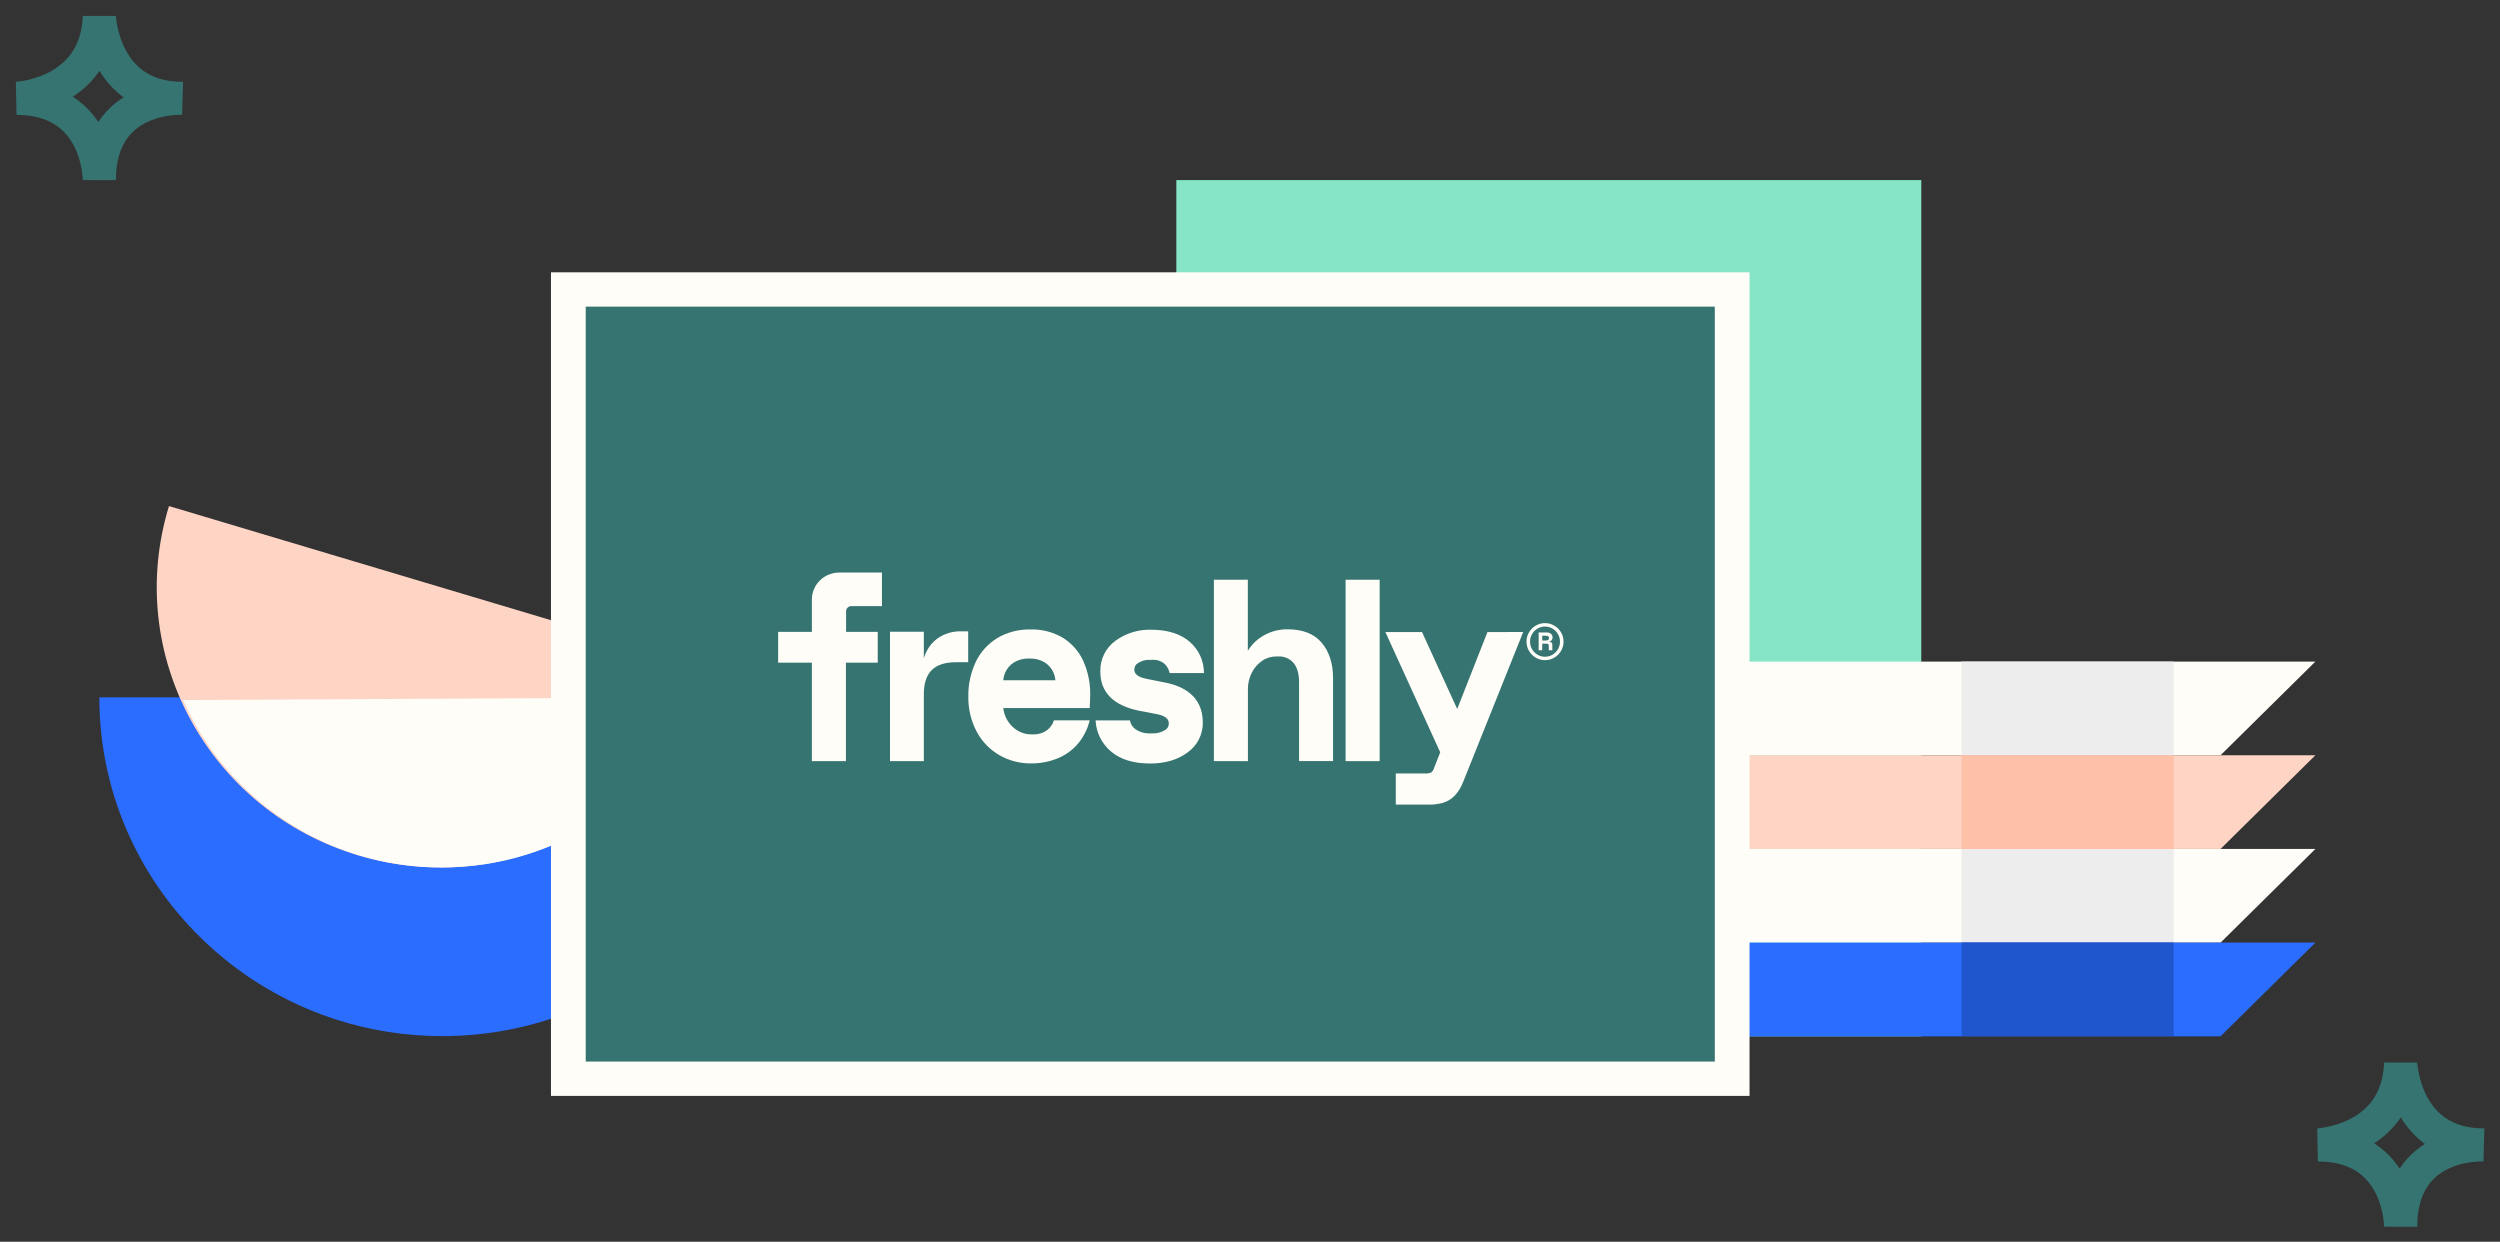 <svg width="151" height="75" viewBox="0 0 151 75" fill="none" xmlns="http://www.w3.org/2000/svg">
<rect x="0" y="0" width="151" height="75" fill="#333333" stroke="none"/>
<path fill-rule="evenodd" clip-rule="evenodd" d="M47.434 42.117C47.434 53.418 38.159 62.58 26.717 62.58C15.275 62.579 6 53.418 6 42.117" fill="#2A6DFF"/>
<path fill-rule="evenodd" clip-rule="evenodd" d="M43.006 40.366C40.266 49.312 30.703 54.371 21.646 51.666C12.588 48.959 7.466 39.512 10.206 30.567" fill="#FED4C4"/>
<path fill-rule="evenodd" clip-rule="evenodd" d="M42.378 42.117C39.792 48.156 33.738 52.395 26.681 52.395C19.689 52.395 13.681 48.233 11.056 42.282" fill="#FFFDF7"/>
<path fill-rule="evenodd" clip-rule="evenodd" d="M71.05 62.594H116.046V10.877H71.05V62.594Z" fill="#85E5C6"/>
<path fill-rule="evenodd" clip-rule="evenodd" d="M134.12 45.618L139.849 39.959H92.243L97.972 45.618H134.12Z" fill="#FFFDF7"/>
<path fill-rule="evenodd" clip-rule="evenodd" d="M134.12 51.277L139.849 45.618H92.243L97.972 51.277H134.12Z" fill="#FED4C4"/>
<path fill-rule="evenodd" clip-rule="evenodd" d="M134.12 56.936L139.849 51.277H92.243L97.972 56.936H134.12Z" fill="#FFFDF7"/>
<path fill-rule="evenodd" clip-rule="evenodd" d="M134.12 62.594L139.849 56.935H92.243L97.972 62.594H134.12Z" fill="#2A6DFF"/>
<path fill-rule="evenodd" clip-rule="evenodd" d="M118.477 45.618H131.291V39.96H118.477V45.618ZM118.477 56.926H131.291V51.267H118.477V56.926Z" fill="#EDEDED"/>
<path fill-rule="evenodd" clip-rule="evenodd" d="M118.477 62.574H131.291V56.916H118.477V62.574Z" fill="#1F56CE"/>
<path fill-rule="evenodd" clip-rule="evenodd" d="M118.477 51.277H131.291V45.618H118.477V51.277Z" fill="#FFC0A8"/>
<path fill-rule="evenodd" clip-rule="evenodd" d="M33.279 16.448H105.672V66.192H33.279V16.448Z" fill="#FFFDF7"/>
<path fill-rule="evenodd" clip-rule="evenodd" d="M35.377 18.52H103.574V64.118H35.377V18.52Z" fill="#357471"/>
<rect x="81.274" y="35.016" width="2.057" height="10.957" fill="#FFFDF7"/>
<path d="M89.842 38.178L88.015 42.823L85.891 38.178H83.678L86.989 45.44L86.616 46.391C86.588 46.493 86.529 46.586 86.448 46.655C86.332 46.706 86.205 46.727 86.079 46.716H84.306V48.599H86.289C86.585 48.605 86.881 48.568 87.166 48.487C87.434 48.404 87.676 48.255 87.869 48.054C88.084 47.817 88.253 47.542 88.368 47.245L92.002 38.172L89.842 38.178Z" fill="#FFFDF7"/>
<path d="M49.037 36.213V38.165H47V40.025H49.037V45.974H51.094V40.025H53.016V38.165H51.104V36.918C51.104 36.748 51.243 36.611 51.415 36.611H53.27V34.583H50.695C50.256 34.581 49.834 34.752 49.523 35.058C49.212 35.363 49.037 35.779 49.037 36.213Z" fill="#FFFDF7"/>
<path d="M68.734 40.051C68.95 39.909 69.207 39.84 69.466 39.854H69.609C69.88 39.836 70.146 39.927 70.348 40.106C70.501 40.254 70.605 40.445 70.645 40.653H72.718C72.723 39.932 72.411 39.244 71.862 38.768C71.304 38.281 70.517 38.035 69.53 38.035C68.765 38.014 68.014 38.243 67.393 38.687C66.784 39.121 66.435 39.826 66.46 40.567C66.46 41.829 67.263 42.626 68.844 42.937L69.891 43.135C70.595 43.278 70.595 43.582 70.595 43.712C70.595 43.873 70.507 44.021 70.365 44.099C70.14 44.238 69.879 44.307 69.614 44.297H69.471C69.156 44.311 68.845 44.224 68.585 44.047C68.405 43.92 68.284 43.727 68.25 43.511H66.176V43.554C66.221 44.262 66.553 44.922 67.098 45.385C67.664 45.87 68.46 46.116 69.463 46.116C70.371 46.116 71.129 45.893 71.716 45.457C72.312 45.041 72.661 44.362 72.649 43.642C72.649 42.009 71.418 41.43 70.385 41.23L69.247 41.001C68.514 40.857 68.514 40.554 68.514 40.425C68.516 40.271 68.599 40.129 68.734 40.051Z" fill="#FFFDF7"/>
<path fill-rule="evenodd" clip-rule="evenodd" d="M62.247 38.019C62.938 38 63.62 38.178 64.212 38.53C64.752 38.871 65.178 39.361 65.438 39.939C65.72 40.581 65.86 41.276 65.848 41.975C65.848 42.126 65.839 42.363 65.819 42.696V42.768H60.598C60.627 43.048 60.721 43.317 60.874 43.554C61.029 43.799 61.242 44.002 61.496 44.146C61.728 44.282 61.992 44.354 62.262 44.356H62.391C62.697 44.368 62.997 44.278 63.243 44.1C63.441 43.95 63.585 43.743 63.657 43.508H65.819C65.699 43.998 65.475 44.458 65.161 44.855C64.838 45.255 64.422 45.571 63.95 45.777C63.413 46.006 62.834 46.119 62.25 46.109C61.596 46.113 60.952 45.946 60.384 45.625C59.801 45.291 59.323 44.804 59.005 44.218C58.651 43.556 58.473 42.816 58.488 42.068C58.476 41.348 58.629 40.635 58.934 39.982C59.217 39.385 59.67 38.883 60.238 38.538C60.845 38.183 61.541 38.003 62.247 38.019ZM60.822 40.424C60.693 40.623 60.616 40.851 60.598 41.087H63.745C63.727 40.851 63.65 40.624 63.522 40.424C63.387 40.218 63.198 40.052 62.976 39.943C62.744 39.83 62.489 39.773 62.231 39.776H62.111C61.853 39.773 61.598 39.83 61.366 39.943C61.144 40.052 60.956 40.218 60.822 40.424Z" fill="#FFFDF7"/>
<path d="M77.768 38.01C77.279 38.005 76.797 38.125 76.369 38.36C75.957 38.582 75.612 38.909 75.369 39.306V35.016H73.319V45.974H75.374V41.633C75.37 41.288 75.45 40.947 75.605 40.638C75.748 40.349 75.962 40.101 76.227 39.916C76.479 39.74 76.781 39.648 77.089 39.65H77.212C77.566 39.631 77.909 39.779 78.135 40.049C78.355 40.317 78.464 40.702 78.463 41.206V45.967H80.517V40.977C80.517 40.077 80.287 39.357 79.827 38.818C79.367 38.278 78.68 38.009 77.768 38.01Z" fill="#FFFDF7"/>
<path d="M56.624 38.56C56.223 38.86 55.934 39.282 55.8 39.761V38.156H53.756V45.974H55.8V41.939C55.8 41.276 55.959 40.787 56.279 40.471C56.598 40.154 57.093 39.996 57.765 39.998H58.479V38.131H58.079C57.56 38.114 57.049 38.264 56.624 38.56Z" fill="#FFFDF7"/>
<path d="M93.319 39.875C93.118 39.875 92.932 39.824 92.76 39.723C92.588 39.623 92.452 39.486 92.351 39.314C92.25 39.142 92.2 38.956 92.2 38.755C92.2 38.553 92.25 38.367 92.351 38.196C92.452 38.024 92.588 37.888 92.76 37.787C92.932 37.686 93.118 37.636 93.319 37.636C93.521 37.636 93.708 37.686 93.88 37.787C94.052 37.887 94.188 38.023 94.287 38.195C94.388 38.367 94.439 38.553 94.439 38.755C94.439 38.956 94.388 39.142 94.287 39.314C94.186 39.486 94.05 39.623 93.878 39.723C93.707 39.824 93.521 39.875 93.319 39.875ZM93.319 39.667C93.482 39.667 93.632 39.627 93.77 39.545C93.91 39.463 94.02 39.352 94.101 39.212C94.182 39.072 94.223 38.919 94.223 38.755C94.223 38.591 94.182 38.439 94.101 38.3C94.02 38.16 93.91 38.048 93.77 37.966C93.632 37.884 93.482 37.843 93.319 37.843C93.157 37.843 93.006 37.884 92.867 37.966C92.728 38.048 92.619 38.16 92.537 38.3C92.456 38.439 92.415 38.591 92.415 38.755C92.415 38.919 92.456 39.072 92.537 39.212C92.619 39.352 92.728 39.463 92.867 39.545C93.006 39.627 93.157 39.667 93.319 39.667ZM93.42 38.199C93.494 38.199 93.557 38.212 93.611 38.238C93.665 38.263 93.706 38.298 93.734 38.343C93.762 38.388 93.776 38.439 93.776 38.497C93.776 38.571 93.754 38.631 93.712 38.678C93.669 38.724 93.614 38.754 93.546 38.769C93.62 38.769 93.674 38.782 93.709 38.807C93.743 38.831 93.761 38.874 93.761 38.936V39.278H93.546V39.002C93.546 38.959 93.535 38.927 93.513 38.907C93.49 38.886 93.455 38.876 93.406 38.876H93.15V39.278H92.935V38.199H93.42ZM93.351 38.689C93.418 38.689 93.469 38.677 93.506 38.651C93.542 38.625 93.56 38.587 93.56 38.535C93.56 38.486 93.543 38.451 93.51 38.43C93.476 38.41 93.422 38.399 93.349 38.399H93.15V38.689H93.351Z" fill="#FFFDF7"/>
<path d="M6 1C6 1 6.196 5.939 11 5.939C11 5.939 6 5.659 6 10.877C6 10.877 6.026 5.939 1 5.939C1 5.939 5.826 5.737 6 1Z" stroke="#357471" stroke-width="2" stroke-miterlimit="10"/>
<path d="M145 64.215C145 64.215 145.196 69.153 150 69.153C150 69.153 145 68.874 145 74.092C145 74.092 145.026 69.153 140 69.153C140 69.153 144.826 68.952 145 64.215Z" stroke="#357471" stroke-width="2" stroke-miterlimit="10"/>
</svg>
